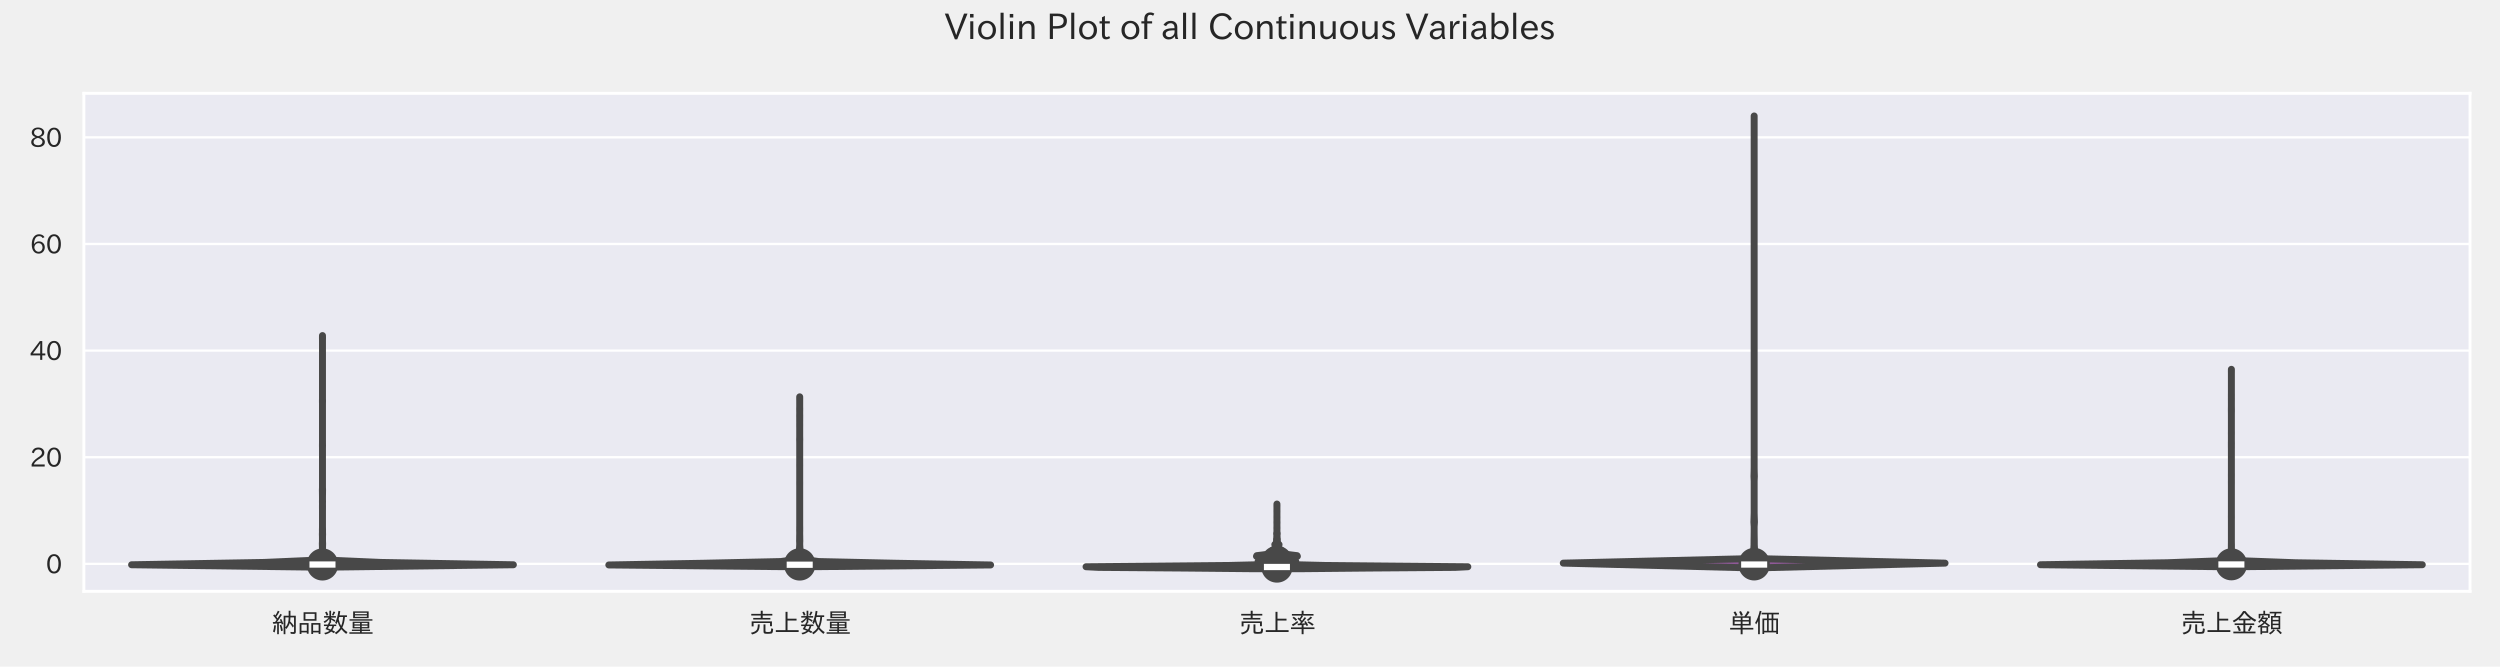 <?xml version="1.0" encoding="utf-8" standalone="no"?>
<!DOCTYPE svg PUBLIC "-//W3C//DTD SVG 1.1//EN"
  "http://www.w3.org/Graphics/SVG/1.1/DTD/svg11.dtd">
<svg xmlns:xlink="http://www.w3.org/1999/xlink" width="1080pt" height="288pt" viewBox="0 0 1080 288" xmlns="http://www.w3.org/2000/svg" version="1.1">
 <defs>
  <style type="text/css">*{stroke-linejoin: round; stroke-linecap: butt}</style>
 </defs>
 <g id="figure_1">
  <g id="patch_1">
   <path d="M 0 288 
L 1080 288 
L 1080 0 
L 0 0 
z
" style="fill: #f0f0f0"/>
  </g>
  <g id="axes_1">
   <g id="patch_2">
    <path d="M 36.23 255.46 
L 1067.04 255.46 
L 1067.04 40.32 
L 36.23 40.32 
z
" style="fill: #eaeaf2"/>
   </g>
   <g id="matplotlib.axis_1">
    <g id="xtick_1">
     <g id="text_1">
      <!-- 納品数量 -->
      <g style="fill: #262626" transform="translate(117.311 273.2) scale(0.11 -0.11)">
       <defs>
        <path id="IPAexGothic-7d0d" d="M 1253 3084 
Q 825 3691 391 4128 
L 672 4428 
Q 903 4184 928 4153 
Q 1297 4694 1547 5331 
L 1963 5119 
Q 1550 4353 1163 3859 
Q 1300 3691 1478 3419 
Q 1853 3981 2169 4563 
L 2547 4325 
Q 1850 3172 1319 2572 
L 1644 2591 
Q 2053 2613 2272 2631 
Q 2178 2878 2028 3156 
L 2378 3303 
Q 2681 2747 2891 2100 
L 2500 1919 
Q 2438 2166 2378 2328 
Q 2069 2269 1791 2234 
L 1791 -447 
L 1375 -447 
L 1375 2188 
Q 891 2128 434 2106 
L 288 2534 
Q 738 2544 863 2553 
Q 884 2584 1013 2756 
Q 1144 2934 1253 3084 
z
M 4200 4091 
L 4200 5313 
L 4641 5313 
L 4641 4091 
L 5950 4091 
L 5950 109 
Q 5950 -378 5419 -378 
Q 5128 -378 4716 -341 
L 4622 128 
Q 5016 63 5331 63 
Q 5516 63 5516 269 
L 5516 3681 
L 4634 3681 
Q 4625 3134 4550 2716 
Q 5088 2206 5491 1581 
L 5216 1197 
Q 4894 1747 4450 2284 
Q 4216 1497 3616 831 
L 3397 1147 
L 3397 -447 
L 2969 -447 
L 2969 4091 
L 4200 4091 
z
M 3397 3681 
L 3397 1247 
Q 3959 1866 4116 2716 
Q 4191 3125 4200 3681 
L 3397 3681 
z
M 359 206 
Q 594 841 659 1759 
L 1069 1709 
Q 1009 713 775 -13 
L 359 206 
z
M 2341 300 
Q 2216 1153 2009 1759 
L 2375 1869 
Q 2634 1219 2778 475 
L 2341 300 
z
" transform="scale(0.016)"/>
        <path id="IPAexGothic-54c1" d="M 4781 4947 
L 4781 2872 
L 1613 2872 
L 1613 4947 
L 4781 4947 
z
M 2066 4556 
L 2066 3263 
L 4334 3263 
L 4334 4556 
L 2066 4556 
z
M 2841 2291 
L 2841 -325 
L 2400 -325 
L 2400 0 
L 1088 0 
L 1088 -384 
L 647 -384 
L 647 2291 
L 2841 2291 
z
M 1088 1900 
L 1088 397 
L 2400 397 
L 2400 1900 
L 1088 1900 
z
M 5747 2291 
L 5747 -384 
L 5306 -384 
L 5306 0 
L 3950 0 
L 3950 -384 
L 3509 -384 
L 3509 2291 
L 5747 2291 
z
M 3950 1900 
L 3950 397 
L 5306 397 
L 5306 1900 
L 3950 1900 
z
" transform="scale(0.016)"/>
        <path id="IPAexGothic-6570" d="M 2847 1553 
Q 2741 1006 2425 534 
Q 2625 441 3091 203 
L 2809 -188 
Q 2541 0 2144 209 
Q 1569 -291 703 -500 
L 422 -125 
Q 1263 19 1747 406 
Q 1222 650 734 816 
Q 975 1172 1147 1503 
L 1172 1553 
L 359 1553 
L 359 1925 
L 1344 1925 
Q 1406 2066 1569 2475 
L 1691 2450 
L 1691 3372 
Q 1250 2738 550 2303 
L 275 2663 
Q 1019 3013 1528 3641 
L 378 3641 
L 378 4006 
L 1691 4006 
L 1691 5313 
L 2113 5313 
L 2113 4006 
L 3297 4006 
L 3297 3641 
L 2113 3641 
L 2113 3513 
Q 2659 3291 3175 2963 
L 2956 2584 
Q 2553 2922 2113 3159 
L 2113 2372 
L 1966 2372 
Q 1928 2288 1872 2141 
Q 1806 1975 1784 1925 
L 3378 1925 
L 3378 1553 
L 2847 1553 
z
M 2419 1553 
L 1613 1553 
Q 1478 1269 1313 997 
Q 1559 909 2047 703 
Q 2313 1047 2419 1553 
z
M 4363 1163 
Q 3953 1781 3738 2638 
Q 3575 2281 3428 2016 
L 3103 2406 
Q 3675 3444 3916 5291 
L 4363 5200 
Q 4284 4666 4197 4197 
L 6009 4197 
L 6009 3775 
L 5503 3775 
Q 5397 2275 4869 1191 
Q 5419 503 6144 75 
L 5822 -378 
Q 5188 106 4631 788 
Q 4113 34 3341 -463 
L 3031 -78 
Q 3888 406 4363 1163 
z
M 4588 1594 
Q 4938 2388 5059 3775 
L 4100 3775 
Q 4041 3519 3972 3288 
Q 3981 3250 3991 3194 
Q 4175 2256 4588 1594 
z
M 1003 4116 
Q 878 4544 638 4934 
L 1053 5094 
Q 1247 4788 1438 4269 
L 1003 4116 
z
M 2316 4269 
Q 2550 4688 2688 5131 
L 3128 4997 
Q 2966 4588 2675 4128 
L 2316 4269 
z
" transform="scale(0.016)"/>
        <path id="IPAexGothic-91cf" d="M 5081 5159 
L 5081 3497 
L 1275 3497 
L 1275 5159 
L 5081 5159 
z
M 1716 4819 
L 1716 4475 
L 4647 4475 
L 4647 4819 
L 1716 4819 
z
M 1716 4175 
L 1716 3816 
L 4647 3816 
L 4647 4175 
L 1716 4175 
z
M 5238 2625 
L 5238 997 
L 3388 997 
L 3388 694 
L 5428 694 
L 5428 353 
L 3388 353 
L 3388 34 
L 6044 34 
L 6044 -331 
L 353 -331 
L 353 34 
L 2972 34 
L 2972 353 
L 969 353 
L 969 694 
L 2972 694 
L 2972 997 
L 1159 997 
L 1159 2625 
L 5238 2625 
z
M 1588 2325 
L 1588 1972 
L 2972 1972 
L 2972 2325 
L 1588 2325 
z
M 1588 1672 
L 1588 1303 
L 2972 1303 
L 2972 1672 
L 1588 1672 
z
M 4809 1303 
L 4809 1672 
L 3388 1672 
L 3388 1303 
L 4809 1303 
z
M 4809 1972 
L 4809 2325 
L 3388 2325 
L 3388 1972 
L 4809 1972 
z
M 384 3231 
L 6009 3231 
L 6009 2884 
L 384 2884 
L 384 3231 
z
" transform="scale(0.016)"/>
       </defs>
       <use xlink:href="#IPAexGothic-7d0d"/>
       <use xlink:href="#IPAexGothic-54c1" x="100"/>
       <use xlink:href="#IPAexGothic-6570" x="200"/>
       <use xlink:href="#IPAexGothic-91cf" x="300"/>
      </g>
     </g>
    </g>
    <g id="xtick_2">
     <g id="text_2">
      <!-- 売上数量 -->
      <g style="fill: #262626" transform="translate(323.473 273.2) scale(0.11 -0.11)">
       <defs>
        <path id="IPAexGothic-58f2" d="M 2938 4544 
L 2938 5313 
L 3419 5313 
L 3419 4544 
L 5781 4544 
L 5781 4147 
L 3419 4147 
L 3419 3559 
L 5306 3559 
L 5306 3163 
L 1088 3163 
L 1088 3559 
L 2938 3559 
L 2938 4147 
L 609 4147 
L 609 4544 
L 2938 4544 
z
M 5684 2706 
L 5684 1522 
L 5216 1522 
L 5216 2316 
L 1178 2316 
L 1178 1478 
L 709 1478 
L 709 2706 
L 5684 2706 
z
M 531 -84 
Q 1494 91 1894 556 
Q 2213 913 2222 1972 
L 2688 1972 
Q 2678 756 2216 225 
Q 1794 -256 819 -506 
L 531 -84 
z
M 3622 1972 
L 4091 1972 
L 4091 353 
Q 4091 191 4181 153 
Q 4313 100 4684 100 
Q 5169 100 5294 159 
Q 5503 256 5513 1006 
L 5972 863 
Q 5944 -22 5691 -206 
Q 5503 -347 4659 -347 
Q 3981 -347 3809 -250 
Q 3622 -144 3622 178 
L 3622 1972 
z
" transform="scale(0.016)"/>
        <path id="IPAexGothic-4e0a" d="M 3259 3366 
L 5475 3366 
L 5475 2913 
L 3259 2913 
L 3259 556 
L 5991 556 
L 5991 103 
L 391 103 
L 391 556 
L 2772 556 
L 2772 5050 
L 3259 5050 
L 3259 3366 
z
" transform="scale(0.016)"/>
       </defs>
       <use xlink:href="#IPAexGothic-58f2"/>
       <use xlink:href="#IPAexGothic-4e0a" x="100"/>
       <use xlink:href="#IPAexGothic-6570" x="200"/>
       <use xlink:href="#IPAexGothic-91cf" x="300"/>
      </g>
     </g>
    </g>
    <g id="xtick_3">
     <g id="text_3">
      <!-- 売上率 -->
      <g style="fill: #262626" transform="translate(535.135 273.2) scale(0.11 -0.11)">
       <defs>
        <path id="IPAexGothic-7387" d="M 3022 2847 
Q 3338 3231 3684 3744 
L 4053 3525 
Q 3506 2766 2919 2181 
L 3266 2200 
Q 3575 2209 3825 2234 
Q 3728 2406 3575 2616 
L 3913 2772 
Q 4244 2350 4541 1766 
L 4156 1547 
Q 4084 1753 3997 1913 
L 3856 1894 
Q 3709 1875 3416 1850 
L 3416 1228 
L 6084 1228 
L 6084 819 
L 3416 819 
L 3416 -447 
L 2941 -447 
L 2941 819 
L 322 819 
L 322 1228 
L 2941 1228 
L 2941 1803 
L 2881 1797 
Q 2306 1759 2031 1747 
L 1903 2163 
Q 2319 2163 2416 2169 
Q 2522 2269 2772 2553 
Q 2347 3028 1916 3347 
L 2184 3653 
L 2447 3425 
Q 2681 3744 2869 4128 
L 547 4128 
L 547 4525 
L 2941 4525 
L 2941 5313 
L 3416 5313 
L 3416 4525 
L 5853 4525 
L 5853 4128 
L 2972 4128 
L 3278 3981 
Q 2991 3509 2697 3188 
Q 2850 3041 3022 2847 
z
M 1497 2822 
Q 1128 3263 691 3566 
L 1000 3847 
Q 1409 3588 1831 3156 
L 1497 2822 
z
M 4219 3078 
Q 4794 3478 5147 3897 
L 5538 3616 
Q 5078 3178 4494 2803 
L 4219 3078 
z
M 5556 1631 
Q 4997 2109 4372 2444 
L 4659 2741 
Q 5356 2381 5894 1984 
L 5556 1631 
z
M 538 1925 
Q 1306 2297 1881 2803 
L 2075 2456 
Q 1622 2034 813 1528 
L 538 1925 
z
" transform="scale(0.016)"/>
       </defs>
       <use xlink:href="#IPAexGothic-58f2"/>
       <use xlink:href="#IPAexGothic-4e0a" x="100"/>
       <use xlink:href="#IPAexGothic-7387" x="200"/>
      </g>
     </g>
    </g>
    <g id="xtick_4">
     <g id="text_4">
      <!-- 単価 -->
      <g style="fill: #262626" transform="translate(746.797 273.2) scale(0.11 -0.11)">
       <defs>
        <path id="IPAexGothic-5358" d="M 5403 1709 
L 3413 1709 
L 3413 1119 
L 6044 1119 
L 6044 709 
L 3413 709 
L 3413 -450 
L 2938 -450 
L 2938 709 
L 353 709 
L 353 1119 
L 2938 1119 
L 2938 1709 
L 994 1709 
L 994 3950 
L 3853 3950 
Q 4294 4534 4641 5238 
L 5128 5013 
Q 4778 4428 4378 3950 
L 5403 3950 
L 5403 1709 
z
M 4947 2081 
L 4947 2675 
L 3400 2675 
L 3400 2081 
L 4947 2081 
z
M 4947 3028 
L 4947 3578 
L 3400 3578 
L 3400 3028 
L 4947 3028 
z
M 1447 3578 
L 1447 3028 
L 2956 3028 
L 2956 3578 
L 1447 3578 
z
M 1447 2675 
L 1447 2081 
L 2956 2081 
L 2956 2675 
L 1447 2675 
z
M 3003 4063 
Q 2853 4531 2559 5050 
L 2997 5241 
Q 3272 4834 3494 4250 
L 3003 4063 
z
M 1653 4031 
Q 1453 4563 1191 4959 
L 1625 5153 
Q 1903 4800 2144 4219 
L 1653 4031 
z
" transform="scale(0.016)"/>
        <path id="IPAexGothic-4fa1" d="M 3144 3397 
L 3144 4416 
L 1828 4416 
L 1828 4825 
L 6081 4825 
L 6081 4416 
L 4713 4416 
L 4713 3397 
L 5850 3397 
L 5850 -384 
L 5416 -384 
L 5416 0 
L 2463 0 
L 2463 -384 
L 2034 -384 
L 2034 3397 
L 3144 3397 
z
M 3572 3397 
L 4281 3397 
L 4281 4416 
L 3572 4416 
L 3572 3397 
z
M 3169 3013 
L 2463 3013 
L 2463 391 
L 3169 391 
L 3169 3013 
z
M 3572 3013 
L 3572 391 
L 4281 391 
L 4281 3013 
L 3572 3013 
z
M 4684 3013 
L 4684 391 
L 5416 391 
L 5416 3013 
L 4684 3013 
z
M 1394 3816 
L 1394 -447 
L 966 -447 
L 966 2797 
Q 756 2369 478 1972 
L 244 2369 
Q 950 3469 1375 5313 
L 1809 5203 
Q 1588 4344 1394 3816 
z
" transform="scale(0.016)"/>
       </defs>
       <use xlink:href="#IPAexGothic-5358"/>
       <use xlink:href="#IPAexGothic-4fa1" x="100"/>
      </g>
     </g>
    </g>
    <g id="xtick_5">
     <g id="text_5">
      <!-- 売上金額 -->
      <g style="fill: #262626" transform="translate(941.959 273.2) scale(0.11 -0.11)">
       <defs>
        <path id="IPAexGothic-91d1" d="M 3422 2969 
L 3422 2209 
L 5603 2209 
L 5603 1800 
L 3422 1800 
L 3422 191 
L 5922 191 
L 5922 -225 
L 481 -225 
L 481 191 
L 2947 191 
L 2947 1800 
L 803 1800 
L 803 2209 
L 2947 2209 
L 2947 2969 
L 1819 2969 
L 1819 3244 
Q 1263 2809 634 2466 
L 334 2853 
Q 2006 3647 2881 5234 
L 3441 5234 
Q 4503 3791 6109 3059 
L 5775 2613 
Q 5219 2934 4713 3294 
L 4713 2969 
L 3422 2969 
z
M 4609 3372 
Q 3781 3994 3172 4806 
Q 2741 4041 1972 3372 
L 4609 3372 
z
M 1838 300 
Q 1669 878 1344 1459 
L 1784 1644 
Q 2044 1228 2338 481 
L 1838 300 
z
M 4044 441 
Q 4403 1050 4622 1697 
L 5113 1509 
Q 4859 906 4488 288 
L 4044 441 
z
" transform="scale(0.016)"/>
        <path id="IPAexGothic-984d" d="M 881 1409 
L 856 1391 
Q 750 1331 459 1178 
L 197 1513 
Q 1053 1856 1622 2425 
Q 1222 2709 1066 2809 
Q 847 2550 606 2350 
L 331 2638 
Q 1044 3216 1359 4141 
L 1738 4031 
Q 1650 3778 1578 3634 
L 2544 3634 
L 2756 3441 
Q 2513 2900 2188 2497 
Q 2800 2056 3222 1722 
L 2959 1372 
Q 2794 1519 2781 1525 
L 2781 -97 
L 1297 -97 
L 1297 -450 
L 881 -450 
L 881 1409 
z
M 1094 1538 
L 2769 1538 
Q 2403 1847 2019 2138 
L 1931 2203 
Q 1563 1834 1094 1538 
z
M 2366 1178 
L 1297 1178 
L 1297 275 
L 2366 275 
L 2366 1178 
z
M 1381 3256 
Q 1316 3153 1278 3097 
Q 1522 2944 1878 2706 
Q 2081 2966 2231 3256 
L 1381 3256 
z
M 4616 4025 
L 5741 4025 
L 5741 794 
L 3481 794 
L 3481 4025 
L 4225 4025 
Q 4322 4472 4353 4659 
L 3150 4659 
L 3150 5056 
L 6047 5056 
L 6047 4659 
L 4800 4659 
Q 4797 4638 4769 4538 
Q 4719 4309 4616 4025 
z
M 5331 3653 
L 3891 3653 
L 3891 3078 
L 5331 3078 
L 5331 3653 
z
M 3891 2713 
L 3891 2138 
L 5331 2138 
L 5331 2713 
L 3891 2713 
z
M 3891 1778 
L 3891 1166 
L 5331 1166 
L 5331 1778 
L 3891 1778 
z
M 2028 4544 
L 3153 4544 
L 3153 3550 
L 2744 3550 
L 2744 4178 
L 850 4178 
L 850 3447 
L 447 3447 
L 447 4544 
L 1600 4544 
L 1600 5313 
L 2028 5313 
L 2028 4544 
z
M 2975 -178 
Q 3666 178 4081 756 
L 4447 538 
Q 3956 -109 3300 -513 
L 2975 -178 
z
M 5797 -428 
Q 5275 163 4806 531 
L 5125 769 
Q 5644 403 6150 -122 
L 5797 -428 
z
" transform="scale(0.016)"/>
       </defs>
       <use xlink:href="#IPAexGothic-58f2"/>
       <use xlink:href="#IPAexGothic-4e0a" x="100"/>
       <use xlink:href="#IPAexGothic-91d1" x="200"/>
       <use xlink:href="#IPAexGothic-984d" x="300"/>
      </g>
     </g>
    </g>
   </g>
   <g id="matplotlib.axis_2">
    <g id="ytick_1">
     <g id="line2d_1">
      <path d="M 36.23 243.59 
L 1067.04 243.59 
" clip-path="url(#pb14ce87420)" style="fill: none; stroke: #ffffff; stroke-linecap: round"/>
     </g>
     <g id="text_6">
      <!-- 0 -->
      <g style="fill: #262626" transform="translate(19.802 247.71) scale(0.11 -0.11)">
       <defs>
        <path id="IPAexGothic-30" d="M 2038 4725 
Q 2881 4725 3334 3944 
Q 3694 3325 3694 2344 
Q 3694 1372 3334 741 
Q 2888 -31 2016 -31 
Q 1147 -31 700 741 
Q 341 1372 341 2350 
Q 341 3713 1000 4334 
Q 1419 4725 2038 4725 
z
M 2016 4266 
Q 1516 4266 1228 3759 
Q 934 3247 934 2344 
Q 934 1456 1222 947 
Q 1513 447 2016 447 
Q 2619 447 2909 1153 
Q 3100 1622 3100 2375 
Q 3100 3256 2806 3759 
Q 2509 4266 2016 4266 
z
" transform="scale(0.016)"/>
       </defs>
       <use xlink:href="#IPAexGothic-30"/>
      </g>
     </g>
    </g>
    <g id="ytick_2">
     <g id="line2d_2">
      <path d="M 36.23 197.526 
L 1067.04 197.526 
" clip-path="url(#pb14ce87420)" style="fill: none; stroke: #ffffff; stroke-linecap: round"/>
     </g>
     <g id="text_7">
      <!-- 20 -->
      <g style="fill: #262626" transform="translate(12.873 201.646) scale(0.11 -0.11)">
       <defs>
        <path id="IPAexGothic-32" d="M 3659 63 
L 447 63 
L 447 594 
Q 825 1475 1894 2203 
L 2072 2322 
Q 2619 2697 2791 2906 
Q 2988 3153 2988 3444 
Q 2988 3772 2756 4003 
Q 2500 4259 2084 4259 
Q 1250 4259 991 3328 
L 497 3506 
Q 853 4725 2116 4725 
Q 2806 4725 3216 4316 
Q 3575 3947 3575 3425 
Q 3575 3038 3344 2722 
Q 3131 2416 2366 1938 
L 2231 1856 
Q 1256 1253 978 569 
L 3659 569 
L 3659 63 
z
" transform="scale(0.016)"/>
       </defs>
       <use xlink:href="#IPAexGothic-32"/>
       <use xlink:href="#IPAexGothic-30" x="62.988"/>
      </g>
     </g>
    </g>
    <g id="ytick_3">
     <g id="line2d_3">
      <path d="M 36.23 151.463 
L 1067.04 151.463 
" clip-path="url(#pb14ce87420)" style="fill: none; stroke: #ffffff; stroke-linecap: round"/>
     </g>
     <g id="text_8">
      <!-- 40 -->
      <g style="fill: #262626" transform="translate(12.873 155.582) scale(0.11 -0.11)">
       <defs>
        <path id="IPAexGothic-34" d="M 3813 1159 
L 3059 1159 
L 3059 63 
L 2547 63 
L 2547 1159 
L 197 1159 
L 197 1672 
L 2456 4678 
L 3059 4678 
L 3059 1634 
L 3813 1634 
L 3813 1159 
z
M 2578 4109 
L 2559 4109 
Q 2278 3656 2003 3284 
L 759 1634 
L 2547 1634 
L 2547 3144 
Q 2547 3481 2578 4109 
z
" transform="scale(0.016)"/>
       </defs>
       <use xlink:href="#IPAexGothic-34"/>
       <use xlink:href="#IPAexGothic-30" x="62.988"/>
      </g>
     </g>
    </g>
    <g id="ytick_4">
     <g id="line2d_4">
      <path d="M 36.23 105.399 
L 1067.04 105.399 
" clip-path="url(#pb14ce87420)" style="fill: none; stroke: #ffffff; stroke-linecap: round"/>
     </g>
     <g id="text_9">
      <!-- 60 -->
      <g style="fill: #262626" transform="translate(12.873 109.519) scale(0.11 -0.11)">
       <defs>
        <path id="IPAexGothic-36" d="M 1056 2328 
Q 1509 2981 2234 2981 
Q 2906 2981 3316 2513 
Q 3675 2106 3675 1522 
Q 3675 884 3272 434 
Q 2853 -31 2178 -31 
Q 1375 -31 922 581 
Q 481 1178 481 2228 
Q 481 3425 1013 4109 
Q 1494 4725 2272 4725 
Q 3191 4725 3609 4025 
L 3150 3775 
Q 2894 4266 2300 4266 
Q 1119 4266 1031 2328 
L 1056 2328 
z
M 2141 2547 
Q 1684 2547 1384 2206 
Q 1116 1900 1116 1541 
Q 1116 1156 1353 844 
Q 1672 428 2159 428 
Q 2669 428 2941 844 
Q 3125 1128 3125 1503 
Q 3125 1944 2881 2228 
Q 2600 2547 2141 2547 
z
" transform="scale(0.016)"/>
       </defs>
       <use xlink:href="#IPAexGothic-36"/>
       <use xlink:href="#IPAexGothic-30" x="62.988"/>
      </g>
     </g>
    </g>
    <g id="ytick_5">
     <g id="line2d_5">
      <path d="M 36.23 59.336 
L 1067.04 59.336 
" clip-path="url(#pb14ce87420)" style="fill: none; stroke: #ffffff; stroke-linecap: round"/>
     </g>
     <g id="text_10">
      <!-- 80 -->
      <g style="fill: #262626" transform="translate(12.873 63.455) scale(0.11 -0.11)">
       <defs>
        <path id="IPAexGothic-38" d="M 2541 2425 
Q 3700 2031 3700 1197 
Q 3700 541 3100 197 
Q 2663 -56 2016 -56 
Q 1366 -56 928 197 
Q 347 531 347 1178 
Q 347 1988 1409 2381 
L 1409 2400 
Q 481 2734 481 3509 
Q 481 4100 981 4456 
Q 1406 4756 2019 4756 
Q 2703 4756 3131 4403 
Q 3553 4069 3553 3566 
Q 3553 2706 2541 2444 
L 2541 2425 
z
M 2022 2625 
Q 2997 2856 2997 3528 
Q 2997 3916 2675 4150 
Q 2413 4347 2016 4347 
Q 1606 4347 1331 4128 
Q 1050 3897 1050 3522 
Q 1050 3150 1350 2925 
Q 1494 2809 1722 2722 
Q 1984 2616 2022 2625 
z
M 1978 2209 
Q 922 1931 922 1216 
Q 922 775 1313 556 
Q 1606 391 2009 391 
Q 2575 391 2881 697 
Q 3106 922 3106 1250 
Q 3106 1594 2794 1850 
Q 2609 1994 2350 2100 
Q 2047 2222 1978 2209 
z
" transform="scale(0.016)"/>
       </defs>
       <use xlink:href="#IPAexGothic-38"/>
       <use xlink:href="#IPAexGothic-30" x="62.988"/>
      </g>
     </g>
    </g>
   </g>
   <g id="PolyCollection_1">
    <defs>
     <path id="me03386c05e" d="M 143.983 -43.013 
L 134.639 -43.013 
L 56.846 -44.023 
L 114.126 -45.034 
L 137.133 -46.044 
L 138.809 -47.054 
L 138.902 -48.065 
L 139.007 -49.075 
L 139.281 -50.085 
L 139.28 -51.096 
L 139.27 -52.106 
L 139.241 -53.116 
L 139.288 -54.127 
L 139.29 -55.137 
L 139.29 -56.147 
L 139.258 -57.158 
L 139.291 -58.168 
L 139.283 -59.178 
L 139.309 -60.189 
L 139.311 -61.199 
L 139.311 -62.209 
L 139.311 -63.22 
L 139.311 -64.23 
L 139.311 -65.24 
L 139.311 -66.251 
L 139.311 -67.261 
L 139.302 -68.271 
L 139.297 -69.281 
L 139.31 -70.292 
L 139.289 -71.302 
L 139.308 -72.312 
L 139.306 -73.323 
L 139.293 -74.333 
L 139.284 -75.343 
L 139.268 -76.354 
L 139.31 -77.364 
L 139.311 -78.374 
L 139.311 -79.385 
L 139.311 -80.395 
L 139.311 -81.405 
L 139.311 -82.416 
L 139.311 -83.426 
L 139.311 -84.436 
L 139.311 -85.447 
L 139.311 -86.457 
L 139.311 -87.467 
L 139.311 -88.478 
L 139.311 -89.488 
L 139.311 -90.498 
L 139.311 -91.509 
L 139.311 -92.519 
L 139.311 -93.529 
L 139.311 -94.539 
L 139.292 -95.55 
L 139.307 -96.56 
L 139.311 -97.57 
L 139.311 -98.581 
L 139.311 -99.591 
L 139.311 -100.601 
L 139.311 -101.612 
L 139.311 -102.622 
L 139.311 -103.632 
L 139.311 -104.643 
L 139.311 -105.653 
L 139.311 -106.663 
L 139.311 -107.674 
L 139.311 -108.684 
L 139.311 -109.694 
L 139.311 -110.705 
L 139.311 -111.715 
L 139.311 -112.725 
L 139.31 -113.736 
L 139.288 -114.746 
L 139.31 -115.756 
L 139.311 -116.767 
L 139.311 -117.777 
L 139.311 -118.787 
L 139.311 -119.798 
L 139.311 -120.808 
L 139.311 -121.818 
L 139.311 -122.828 
L 139.311 -123.839 
L 139.311 -124.849 
L 139.311 -125.859 
L 139.311 -126.87 
L 139.311 -127.88 
L 139.311 -128.89 
L 139.311 -129.901 
L 139.311 -130.911 
L 139.311 -131.921 
L 139.311 -132.932 
L 139.311 -133.942 
L 139.311 -134.952 
L 139.311 -135.963 
L 139.311 -136.973 
L 139.311 -137.983 
L 139.311 -138.994 
L 139.311 -140.004 
L 139.311 -141.014 
L 139.29 -142.025 
L 139.308 -143.035 
L 139.314 -143.035 
L 139.314 -143.035 
L 139.332 -142.025 
L 139.311 -141.014 
L 139.311 -140.004 
L 139.311 -138.994 
L 139.311 -137.983 
L 139.311 -136.973 
L 139.311 -135.963 
L 139.311 -134.952 
L 139.311 -133.942 
L 139.311 -132.932 
L 139.311 -131.921 
L 139.311 -130.911 
L 139.311 -129.901 
L 139.311 -128.89 
L 139.311 -127.88 
L 139.311 -126.87 
L 139.311 -125.859 
L 139.311 -124.849 
L 139.311 -123.839 
L 139.311 -122.828 
L 139.311 -121.818 
L 139.311 -120.808 
L 139.311 -119.798 
L 139.311 -118.787 
L 139.311 -117.777 
L 139.311 -116.767 
L 139.312 -115.756 
L 139.334 -114.746 
L 139.312 -113.736 
L 139.311 -112.725 
L 139.311 -111.715 
L 139.311 -110.705 
L 139.311 -109.694 
L 139.311 -108.684 
L 139.311 -107.674 
L 139.311 -106.663 
L 139.311 -105.653 
L 139.311 -104.643 
L 139.311 -103.632 
L 139.311 -102.622 
L 139.311 -101.612 
L 139.311 -100.601 
L 139.311 -99.591 
L 139.311 -98.581 
L 139.311 -97.57 
L 139.315 -96.56 
L 139.33 -95.55 
L 139.311 -94.539 
L 139.311 -93.529 
L 139.311 -92.519 
L 139.311 -91.509 
L 139.311 -90.498 
L 139.311 -89.488 
L 139.311 -88.478 
L 139.311 -87.467 
L 139.311 -86.457 
L 139.311 -85.447 
L 139.311 -84.436 
L 139.311 -83.426 
L 139.311 -82.416 
L 139.311 -81.405 
L 139.311 -80.395 
L 139.311 -79.385 
L 139.311 -78.374 
L 139.312 -77.364 
L 139.354 -76.354 
L 139.338 -75.343 
L 139.329 -74.333 
L 139.316 -73.323 
L 139.314 -72.312 
L 139.333 -71.302 
L 139.312 -70.292 
L 139.325 -69.281 
L 139.32 -68.271 
L 139.311 -67.261 
L 139.311 -66.251 
L 139.311 -65.24 
L 139.311 -64.23 
L 139.311 -63.22 
L 139.311 -62.209 
L 139.311 -61.199 
L 139.313 -60.189 
L 139.339 -59.178 
L 139.331 -58.168 
L 139.364 -57.158 
L 139.332 -56.147 
L 139.332 -55.137 
L 139.334 -54.127 
L 139.381 -53.116 
L 139.352 -52.106 
L 139.342 -51.096 
L 139.341 -50.085 
L 139.615 -49.075 
L 139.72 -48.065 
L 139.813 -47.054 
L 141.489 -46.044 
L 164.496 -45.034 
L 221.776 -44.023 
L 143.983 -43.013 
z
" style="stroke: #484848; stroke-width: 3"/>
    </defs>
    <g clip-path="url(#pb14ce87420)">
     <use xlink:href="#me03386c05e" x="0" y="288" style="fill: #cb3335; stroke: #484848; stroke-width: 3"/>
    </g>
   </g>
   <g id="PolyCollection_2">
    <defs>
     <path id="m3e38bdd872" d="M 352.868 -43.196 
L 338.078 -43.196 
L 263.008 -43.937 
L 303.91 -44.678 
L 337.295 -45.419 
L 342.683 -46.161 
L 344.534 -46.902 
L 344.997 -47.643 
L 345.165 -48.384 
L 345.187 -49.125 
L 345.275 -49.867 
L 345.357 -50.608 
L 345.388 -51.349 
L 345.431 -52.09 
L 345.468 -52.831 
L 345.453 -53.573 
L 345.421 -54.314 
L 345.438 -55.055 
L 345.445 -55.796 
L 345.451 -56.537 
L 345.472 -57.279 
L 345.472 -58.02 
L 345.455 -58.761 
L 345.458 -59.502 
L 345.46 -60.243 
L 345.471 -60.985 
L 345.473 -61.726 
L 345.473 -62.467 
L 345.473 -63.208 
L 345.473 -63.949 
L 345.473 -64.691 
L 345.473 -65.432 
L 345.473 -66.173 
L 345.473 -66.914 
L 345.473 -67.655 
L 345.473 -68.397 
L 345.473 -69.138 
L 345.473 -69.879 
L 345.473 -70.62 
L 345.473 -71.361 
L 345.473 -72.103 
L 345.473 -72.844 
L 345.473 -73.585 
L 345.473 -74.326 
L 345.473 -75.067 
L 345.473 -75.808 
L 345.473 -76.55 
L 345.473 -77.291 
L 345.473 -78.032 
L 345.466 -78.773 
L 345.464 -79.514 
L 345.473 -80.256 
L 345.473 -80.997 
L 345.473 -81.738 
L 345.473 -82.479 
L 345.473 -83.22 
L 345.473 -83.962 
L 345.473 -84.703 
L 345.473 -85.444 
L 345.472 -86.185 
L 345.461 -86.926 
L 345.47 -87.668 
L 345.473 -88.409 
L 345.473 -89.15 
L 345.473 -89.891 
L 345.473 -90.632 
L 345.473 -91.374 
L 345.473 -92.115 
L 345.473 -92.856 
L 345.473 -93.597 
L 345.473 -94.338 
L 345.473 -95.08 
L 345.473 -95.821 
L 345.473 -96.562 
L 345.468 -97.303 
L 345.443 -98.044 
L 345.46 -98.786 
L 345.473 -99.527 
L 345.473 -100.268 
L 345.473 -101.009 
L 345.473 -101.75 
L 345.473 -102.492 
L 345.473 -103.233 
L 345.465 -103.974 
L 345.465 -104.715 
L 345.473 -105.456 
L 345.465 -106.198 
L 345.465 -106.939 
L 345.461 -107.68 
L 345.454 -108.421 
L 345.472 -109.162 
L 345.473 -109.904 
L 345.464 -110.645 
L 345.451 -111.386 
L 345.472 -112.127 
L 345.473 -112.868 
L 345.473 -113.61 
L 345.473 -114.351 
L 345.471 -115.092 
L 345.46 -115.833 
L 345.471 -116.574 
L 345.475 -116.574 
L 345.475 -116.574 
L 345.486 -115.833 
L 345.475 -115.092 
L 345.473 -114.351 
L 345.473 -113.61 
L 345.473 -112.868 
L 345.474 -112.127 
L 345.495 -111.386 
L 345.482 -110.645 
L 345.473 -109.904 
L 345.474 -109.162 
L 345.492 -108.421 
L 345.485 -107.68 
L 345.481 -106.939 
L 345.481 -106.198 
L 345.473 -105.456 
L 345.481 -104.715 
L 345.481 -103.974 
L 345.473 -103.233 
L 345.473 -102.492 
L 345.473 -101.75 
L 345.473 -101.009 
L 345.473 -100.268 
L 345.473 -99.527 
L 345.486 -98.786 
L 345.503 -98.044 
L 345.478 -97.303 
L 345.473 -96.562 
L 345.473 -95.821 
L 345.473 -95.08 
L 345.473 -94.338 
L 345.473 -93.597 
L 345.473 -92.856 
L 345.473 -92.115 
L 345.473 -91.374 
L 345.473 -90.632 
L 345.473 -89.891 
L 345.473 -89.15 
L 345.473 -88.409 
L 345.476 -87.668 
L 345.485 -86.926 
L 345.474 -86.185 
L 345.473 -85.444 
L 345.473 -84.703 
L 345.473 -83.962 
L 345.473 -83.22 
L 345.473 -82.479 
L 345.473 -81.738 
L 345.473 -80.997 
L 345.473 -80.256 
L 345.482 -79.514 
L 345.48 -78.773 
L 345.473 -78.032 
L 345.473 -77.291 
L 345.473 -76.55 
L 345.473 -75.808 
L 345.473 -75.067 
L 345.473 -74.326 
L 345.473 -73.585 
L 345.473 -72.844 
L 345.473 -72.103 
L 345.473 -71.361 
L 345.473 -70.62 
L 345.473 -69.879 
L 345.473 -69.138 
L 345.473 -68.397 
L 345.473 -67.655 
L 345.473 -66.914 
L 345.473 -66.173 
L 345.473 -65.432 
L 345.473 -64.691 
L 345.473 -63.949 
L 345.473 -63.208 
L 345.473 -62.467 
L 345.473 -61.726 
L 345.475 -60.985 
L 345.486 -60.243 
L 345.488 -59.502 
L 345.491 -58.761 
L 345.474 -58.02 
L 345.474 -57.279 
L 345.495 -56.537 
L 345.501 -55.796 
L 345.508 -55.055 
L 345.525 -54.314 
L 345.493 -53.573 
L 345.478 -52.831 
L 345.515 -52.09 
L 345.558 -51.349 
L 345.589 -50.608 
L 345.671 -49.867 
L 345.759 -49.125 
L 345.781 -48.384 
L 345.949 -47.643 
L 346.412 -46.902 
L 348.263 -46.161 
L 353.651 -45.419 
L 387.036 -44.678 
L 427.938 -43.937 
L 352.868 -43.196 
z
" style="stroke: #484848; stroke-width: 3"/>
    </defs>
    <g clip-path="url(#pb14ce87420)">
     <use xlink:href="#m3e38bdd872" x="0" y="288" style="fill: #477ca8; stroke: #484848; stroke-width: 3"/>
    </g>
   </g>
   <g id="PolyCollection_3">
    <defs>
     <path id="m10cec66a23" d="M 563.093 -42.319 
L 540.177 -42.319 
L 511.657 -42.601 
L 474.643 -42.884 
L 469.17 -43.166 
L 500.996 -43.448 
L 531.099 -43.73 
L 542.446 -44.013 
L 544.255 -44.295 
L 544.085 -44.577 
L 543.926 -44.859 
L 543.647 -45.141 
L 543.487 -45.424 
L 544.157 -45.706 
L 544.709 -45.988 
L 544.476 -46.27 
L 544.347 -46.553 
L 544.725 -46.835 
L 545.037 -47.117 
L 544.311 -47.399 
L 542.798 -47.682 
L 542.932 -47.964 
L 545.281 -48.246 
L 547.409 -48.528 
L 548.317 -48.811 
L 548.735 -49.093 
L 549.161 -49.375 
L 549.568 -49.657 
L 549.681 -49.94 
L 549.659 -50.222 
L 550.029 -50.504 
L 550.578 -50.786 
L 550.877 -51.068 
L 551.034 -51.351 
L 551.172 -51.633 
L 551.23 -51.915 
L 551.089 -52.197 
L 550.788 -52.48 
L 550.721 -52.762 
L 551.017 -53.044 
L 551.291 -53.326 
L 551.371 -53.609 
L 551.392 -53.891 
L 551.43 -54.173 
L 551.468 -54.455 
L 551.47 -54.738 
L 551.455 -55.02 
L 551.487 -55.302 
L 551.543 -55.584 
L 551.565 -55.867 
L 551.565 -56.149 
L 551.576 -56.431 
L 551.59 -56.713 
L 551.572 -56.995 
L 551.52 -57.278 
L 551.503 -57.56 
L 551.55 -57.842 
L 551.605 -58.124 
L 551.629 -58.407 
L 551.634 -58.689 
L 551.634 -58.971 
L 551.629 -59.253 
L 551.619 -59.536 
L 551.609 -59.818 
L 551.612 -60.1 
L 551.624 -60.382 
L 551.632 -60.665 
L 551.635 -60.947 
L 551.635 -61.229 
L 551.633 -61.511 
L 551.625 -61.794 
L 551.613 -62.076 
L 551.608 -62.358 
L 551.617 -62.64 
L 551.628 -62.922 
L 551.634 -63.205 
L 551.635 -63.487 
L 551.633 -63.769 
L 551.629 -64.051 
L 551.623 -64.334 
L 551.622 -64.616 
L 551.627 -64.898 
L 551.632 -65.18 
L 551.635 -65.463 
L 551.635 -65.745 
L 551.635 -66.027 
L 551.634 -66.309 
L 551.63 -66.592 
L 551.624 -66.874 
L 551.622 -67.156 
L 551.626 -67.438 
L 551.631 -67.721 
L 551.634 -68.003 
L 551.635 -68.285 
L 551.635 -68.567 
L 551.633 -68.849 
L 551.628 -69.132 
L 551.622 -69.414 
L 551.623 -69.696 
L 551.629 -69.978 
L 551.633 -70.261 
L 551.637 -70.261 
L 551.637 -70.261 
L 551.641 -69.978 
L 551.647 -69.696 
L 551.648 -69.414 
L 551.642 -69.132 
L 551.637 -68.849 
L 551.635 -68.567 
L 551.635 -68.285 
L 551.636 -68.003 
L 551.639 -67.721 
L 551.644 -67.438 
L 551.648 -67.156 
L 551.646 -66.874 
L 551.64 -66.592 
L 551.636 -66.309 
L 551.635 -66.027 
L 551.635 -65.745 
L 551.635 -65.463 
L 551.638 -65.18 
L 551.643 -64.898 
L 551.648 -64.616 
L 551.647 -64.334 
L 551.641 -64.051 
L 551.637 -63.769 
L 551.635 -63.487 
L 551.636 -63.205 
L 551.642 -62.922 
L 551.653 -62.64 
L 551.662 -62.358 
L 551.657 -62.076 
L 551.645 -61.794 
L 551.637 -61.511 
L 551.635 -61.229 
L 551.635 -60.947 
L 551.638 -60.665 
L 551.646 -60.382 
L 551.658 -60.1 
L 551.661 -59.818 
L 551.651 -59.536 
L 551.641 -59.253 
L 551.636 -58.971 
L 551.636 -58.689 
L 551.641 -58.407 
L 551.665 -58.124 
L 551.72 -57.842 
L 551.767 -57.56 
L 551.75 -57.278 
L 551.698 -56.995 
L 551.68 -56.713 
L 551.694 -56.431 
L 551.705 -56.149 
L 551.705 -55.867 
L 551.727 -55.584 
L 551.783 -55.302 
L 551.815 -55.02 
L 551.8 -54.738 
L 551.802 -54.455 
L 551.84 -54.173 
L 551.878 -53.891 
L 551.899 -53.609 
L 551.979 -53.326 
L 552.253 -53.044 
L 552.549 -52.762 
L 552.482 -52.48 
L 552.181 -52.197 
L 552.04 -51.915 
L 552.098 -51.633 
L 552.236 -51.351 
L 552.393 -51.068 
L 552.692 -50.786 
L 553.241 -50.504 
L 553.611 -50.222 
L 553.589 -49.94 
L 553.702 -49.657 
L 554.109 -49.375 
L 554.535 -49.093 
L 554.953 -48.811 
L 555.861 -48.528 
L 557.989 -48.246 
L 560.338 -47.964 
L 560.472 -47.682 
L 558.959 -47.399 
L 558.233 -47.117 
L 558.545 -46.835 
L 558.923 -46.553 
L 558.794 -46.27 
L 558.561 -45.988 
L 559.113 -45.706 
L 559.783 -45.424 
L 559.623 -45.141 
L 559.344 -44.859 
L 559.185 -44.577 
L 559.015 -44.295 
L 560.824 -44.013 
L 572.171 -43.73 
L 602.274 -43.448 
L 634.1 -43.166 
L 628.627 -42.884 
L 591.613 -42.601 
L 563.093 -42.319 
z
" style="stroke: #484848; stroke-width: 3"/>
    </defs>
    <g clip-path="url(#pb14ce87420)">
     <use xlink:href="#m10cec66a23" x="0" y="288" style="fill: #59a257; stroke: #484848; stroke-width: 3"/>
    </g>
   </g>
   <g id="PolyCollection_4">
    <defs>
     <path id="m22a51d2cec" d="M 762.801 -42.753 
L 752.793 -42.753 
L 675.332 -44.725 
L 757.026 -46.696 
L 757.733 -48.667 
L 757.628 -50.638 
L 757.736 -52.609 
L 757.745 -54.58 
L 757.778 -56.552 
L 757.796 -58.523 
L 757.797 -60.494 
L 757.672 -62.465 
L 757.741 -64.436 
L 757.797 -66.408 
L 757.797 -68.379 
L 757.797 -70.35 
L 757.797 -72.321 
L 757.797 -74.292 
L 757.797 -76.264 
L 757.797 -78.235 
L 757.797 -80.206 
L 757.711 -82.177 
L 757.768 -84.148 
L 757.797 -86.119 
L 757.797 -88.091 
L 757.797 -90.062 
L 757.797 -92.033 
L 757.797 -94.004 
L 757.797 -95.975 
L 757.797 -97.947 
L 757.797 -99.918 
L 757.797 -101.889 
L 757.797 -103.86 
L 757.797 -105.831 
L 757.797 -107.803 
L 757.797 -109.774 
L 757.797 -111.745 
L 757.797 -113.716 
L 757.797 -115.687 
L 757.797 -117.658 
L 757.797 -119.63 
L 757.797 -121.601 
L 757.797 -123.572 
L 757.797 -125.543 
L 757.797 -127.514 
L 757.797 -129.486 
L 757.797 -131.457 
L 757.797 -133.428 
L 757.797 -135.399 
L 757.797 -137.37 
L 757.797 -139.342 
L 757.797 -141.313 
L 757.797 -143.284 
L 757.797 -145.255 
L 757.797 -147.226 
L 757.797 -149.197 
L 757.797 -151.169 
L 757.797 -153.14 
L 757.797 -155.111 
L 757.797 -157.082 
L 757.797 -159.053 
L 757.797 -161.025 
L 757.797 -162.996 
L 757.797 -164.967 
L 757.797 -166.938 
L 757.797 -168.909 
L 757.797 -170.881 
L 757.797 -172.852 
L 757.797 -174.823 
L 757.797 -176.794 
L 757.797 -178.765 
L 757.797 -180.736 
L 757.797 -182.708 
L 757.797 -184.679 
L 757.797 -186.65 
L 757.797 -188.621 
L 757.797 -190.592 
L 757.797 -192.564 
L 757.797 -194.535 
L 757.797 -196.506 
L 757.797 -198.477 
L 757.797 -200.448 
L 757.797 -202.42 
L 757.797 -204.391 
L 757.797 -206.362 
L 757.797 -208.333 
L 757.797 -210.304 
L 757.797 -212.275 
L 757.797 -214.247 
L 757.797 -216.218 
L 757.797 -218.189 
L 757.797 -220.16 
L 757.797 -222.131 
L 757.797 -224.103 
L 757.797 -226.074 
L 757.797 -228.045 
L 757.797 -230.016 
L 757.797 -231.987 
L 757.797 -233.959 
L 757.797 -235.93 
L 757.793 -237.901 
L 757.801 -237.901 
L 757.801 -237.901 
L 757.797 -235.93 
L 757.797 -233.959 
L 757.797 -231.987 
L 757.797 -230.016 
L 757.797 -228.045 
L 757.797 -226.074 
L 757.797 -224.103 
L 757.797 -222.131 
L 757.797 -220.16 
L 757.797 -218.189 
L 757.797 -216.218 
L 757.797 -214.247 
L 757.797 -212.275 
L 757.797 -210.304 
L 757.797 -208.333 
L 757.797 -206.362 
L 757.797 -204.391 
L 757.797 -202.42 
L 757.797 -200.448 
L 757.797 -198.477 
L 757.797 -196.506 
L 757.797 -194.535 
L 757.797 -192.564 
L 757.797 -190.592 
L 757.797 -188.621 
L 757.797 -186.65 
L 757.797 -184.679 
L 757.797 -182.708 
L 757.797 -180.736 
L 757.797 -178.765 
L 757.797 -176.794 
L 757.797 -174.823 
L 757.797 -172.852 
L 757.797 -170.881 
L 757.797 -168.909 
L 757.797 -166.938 
L 757.797 -164.967 
L 757.797 -162.996 
L 757.797 -161.025 
L 757.797 -159.053 
L 757.797 -157.082 
L 757.797 -155.111 
L 757.797 -153.14 
L 757.797 -151.169 
L 757.797 -149.197 
L 757.797 -147.226 
L 757.797 -145.255 
L 757.797 -143.284 
L 757.797 -141.313 
L 757.797 -139.342 
L 757.797 -137.37 
L 757.797 -135.399 
L 757.797 -133.428 
L 757.797 -131.457 
L 757.797 -129.486 
L 757.797 -127.514 
L 757.797 -125.543 
L 757.797 -123.572 
L 757.797 -121.601 
L 757.797 -119.63 
L 757.797 -117.658 
L 757.797 -115.687 
L 757.797 -113.716 
L 757.797 -111.745 
L 757.797 -109.774 
L 757.797 -107.803 
L 757.797 -105.831 
L 757.797 -103.86 
L 757.797 -101.889 
L 757.797 -99.918 
L 757.797 -97.947 
L 757.797 -95.975 
L 757.797 -94.004 
L 757.797 -92.033 
L 757.797 -90.062 
L 757.797 -88.091 
L 757.797 -86.119 
L 757.826 -84.148 
L 757.883 -82.177 
L 757.797 -80.206 
L 757.797 -78.235 
L 757.797 -76.264 
L 757.797 -74.292 
L 757.797 -72.321 
L 757.797 -70.35 
L 757.797 -68.379 
L 757.797 -66.408 
L 757.853 -64.436 
L 757.922 -62.465 
L 757.797 -60.494 
L 757.798 -58.523 
L 757.816 -56.552 
L 757.849 -54.58 
L 757.858 -52.609 
L 757.966 -50.638 
L 757.861 -48.667 
L 758.568 -46.696 
L 840.262 -44.725 
L 762.801 -42.753 
z
" style="stroke: #484848; stroke-width: 3"/>
    </defs>
    <g clip-path="url(#pb14ce87420)">
     <use xlink:href="#m22a51d2cec" x="0" y="288" style="fill: #905998; stroke: #484848; stroke-width: 3"/>
    </g>
   </g>
   <g id="PolyCollection_5">
    <defs>
     <path id="mec92d712e3" d="M 968.143 -43.174 
L 959.775 -43.174 
L 881.494 -44.035 
L 936.17 -44.897 
L 959.626 -45.758 
L 962.882 -46.62 
L 963.691 -47.481 
L 963.841 -48.343 
L 963.856 -49.204 
L 963.918 -50.066 
L 963.942 -50.927 
L 963.939 -51.788 
L 963.939 -52.65 
L 963.958 -53.511 
L 963.959 -54.373 
L 963.959 -55.234 
L 963.959 -56.096 
L 963.959 -56.957 
L 963.959 -57.819 
L 963.959 -58.68 
L 963.959 -59.541 
L 963.959 -60.403 
L 963.959 -61.264 
L 963.959 -62.126 
L 963.959 -62.987 
L 963.958 -63.849 
L 963.947 -64.71 
L 963.958 -65.572 
L 963.959 -66.433 
L 963.959 -67.294 
L 963.959 -68.156 
L 963.959 -69.017 
L 963.959 -69.879 
L 963.959 -70.74 
L 963.959 -71.602 
L 963.959 -72.463 
L 963.959 -73.325 
L 963.959 -74.186 
L 963.959 -75.048 
L 963.959 -75.909 
L 963.959 -76.77 
L 963.959 -77.632 
L 963.959 -78.493 
L 963.952 -79.355 
L 963.954 -80.216 
L 963.959 -81.078 
L 963.957 -81.939 
L 963.947 -82.801 
L 963.959 -83.662 
L 963.959 -84.523 
L 963.959 -85.385 
L 963.959 -86.246 
L 963.959 -87.108 
L 963.959 -87.969 
L 963.959 -88.831 
L 963.959 -89.692 
L 963.959 -90.554 
L 963.959 -91.415 
L 963.959 -92.276 
L 963.959 -93.138 
L 963.959 -93.999 
L 963.949 -94.861 
L 963.948 -95.722 
L 963.942 -96.584 
L 963.958 -97.445 
L 963.959 -98.307 
L 963.959 -99.168 
L 963.959 -100.029 
L 963.947 -100.891 
L 963.957 -101.752 
L 963.959 -102.614 
L 963.959 -103.475 
L 963.959 -104.337 
L 963.959 -105.198 
L 963.959 -106.06 
L 963.959 -106.921 
L 963.959 -107.783 
L 963.959 -108.644 
L 963.957 -109.505 
L 963.942 -110.367 
L 963.941 -111.228 
L 963.956 -112.09 
L 963.959 -112.951 
L 963.959 -113.813 
L 963.958 -114.674 
L 963.947 -115.536 
L 963.955 -116.397 
L 963.949 -117.258 
L 963.959 -118.12 
L 963.959 -118.981 
L 963.959 -119.843 
L 963.959 -120.704 
L 963.959 -121.566 
L 963.959 -122.427 
L 963.959 -123.289 
L 963.959 -124.15 
L 963.959 -125.011 
L 963.959 -125.873 
L 963.959 -126.734 
L 963.947 -127.596 
L 963.957 -128.457 
L 963.961 -128.457 
L 963.961 -128.457 
L 963.971 -127.596 
L 963.959 -126.734 
L 963.959 -125.873 
L 963.959 -125.011 
L 963.959 -124.15 
L 963.959 -123.289 
L 963.959 -122.427 
L 963.959 -121.566 
L 963.959 -120.704 
L 963.959 -119.843 
L 963.959 -118.981 
L 963.959 -118.12 
L 963.969 -117.258 
L 963.963 -116.397 
L 963.971 -115.536 
L 963.96 -114.674 
L 963.959 -113.813 
L 963.959 -112.951 
L 963.962 -112.09 
L 963.977 -111.228 
L 963.976 -110.367 
L 963.961 -109.505 
L 963.959 -108.644 
L 963.959 -107.783 
L 963.959 -106.921 
L 963.959 -106.06 
L 963.959 -105.198 
L 963.959 -104.337 
L 963.959 -103.475 
L 963.959 -102.614 
L 963.961 -101.752 
L 963.971 -100.891 
L 963.959 -100.029 
L 963.959 -99.168 
L 963.959 -98.307 
L 963.96 -97.445 
L 963.976 -96.584 
L 963.97 -95.722 
L 963.969 -94.861 
L 963.959 -93.999 
L 963.959 -93.138 
L 963.959 -92.276 
L 963.959 -91.415 
L 963.959 -90.554 
L 963.959 -89.692 
L 963.959 -88.831 
L 963.959 -87.969 
L 963.959 -87.108 
L 963.959 -86.246 
L 963.959 -85.385 
L 963.959 -84.523 
L 963.959 -83.662 
L 963.971 -82.801 
L 963.961 -81.939 
L 963.959 -81.078 
L 963.964 -80.216 
L 963.966 -79.355 
L 963.959 -78.493 
L 963.959 -77.632 
L 963.959 -76.77 
L 963.959 -75.909 
L 963.959 -75.048 
L 963.959 -74.186 
L 963.959 -73.325 
L 963.959 -72.463 
L 963.959 -71.602 
L 963.959 -70.74 
L 963.959 -69.879 
L 963.959 -69.017 
L 963.959 -68.156 
L 963.959 -67.294 
L 963.959 -66.433 
L 963.96 -65.572 
L 963.971 -64.71 
L 963.96 -63.849 
L 963.959 -62.987 
L 963.959 -62.126 
L 963.959 -61.264 
L 963.959 -60.403 
L 963.959 -59.541 
L 963.959 -58.68 
L 963.959 -57.819 
L 963.959 -56.957 
L 963.959 -56.096 
L 963.959 -55.234 
L 963.959 -54.373 
L 963.96 -53.511 
L 963.979 -52.65 
L 963.979 -51.788 
L 963.976 -50.927 
L 964 -50.066 
L 964.062 -49.204 
L 964.077 -48.343 
L 964.227 -47.481 
L 965.036 -46.62 
L 968.292 -45.758 
L 991.748 -44.897 
L 1046.424 -44.035 
L 968.143 -43.174 
z
" style="stroke: #484848; stroke-width: 3"/>
    </defs>
    <g clip-path="url(#pb14ce87420)">
     <use xlink:href="#mec92d712e3" x="0" y="288" style="fill: #df7f20; stroke: #484848; stroke-width: 3"/>
    </g>
   </g>
   <g id="line2d_6">
    <path d="M 139.311 244.141 
L 139.311 243.124 
" clip-path="url(#pb14ce87420)" style="fill: none; stroke: #484848; stroke-width: 4.5; stroke-linecap: round"/>
   </g>
   <g id="line2d_7">
    <path d="M 139.311 244.034 
L 139.311 243.659 
" clip-path="url(#pb14ce87420)" style="fill: none; stroke: #484848; stroke-width: 13.5; stroke-linecap: round"/>
   </g>
   <g id="line2d_8">
    <path d="M 139.311 243.873 
" clip-path="url(#pb14ce87420)" style="fill: none; stroke: #484848; stroke-width: 1.5; stroke-linecap: round"/>
    <defs>
     <path id="m5185a3a11a" d="M 5.625 0 
L -5.625 -0 
" style="stroke: #ffffff; stroke-width: 2.7"/>
    </defs>
    <g clip-path="url(#pb14ce87420)">
     <use xlink:href="#m5185a3a11a" x="139.311" y="243.873" style="fill: #ffffff; stroke: #ffffff; stroke-width: 2.7"/>
    </g>
   </g>
   <g id="line2d_9">
    <path d="M 345.473 244.057 
L 345.473 242.898 
" clip-path="url(#pb14ce87420)" style="fill: none; stroke: #484848; stroke-width: 4.5; stroke-linecap: round"/>
   </g>
   <g id="line2d_10">
    <path d="M 345.473 244.057 
L 345.473 243.574 
" clip-path="url(#pb14ce87420)" style="fill: none; stroke: #484848; stroke-width: 13.5; stroke-linecap: round"/>
   </g>
   <g id="line2d_11">
    <path d="M 345.473 243.961 
" clip-path="url(#pb14ce87420)" style="fill: none; stroke: #484848; stroke-width: 1.5; stroke-linecap: round"/>
    <g clip-path="url(#pb14ce87420)">
     <use xlink:href="#m5185a3a11a" x="345.473" y="243.961" style="fill: #ffffff; stroke: #ffffff; stroke-width: 2.7"/>
    </g>
   </g>
   <g id="line2d_12">
    <path d="M 551.635 244.951 
L 551.635 238.932 
" clip-path="url(#pb14ce87420)" style="fill: none; stroke: #484848; stroke-width: 4.5; stroke-linecap: round"/>
   </g>
   <g id="line2d_13">
    <path d="M 551.635 244.951 
L 551.635 242.543 
" clip-path="url(#pb14ce87420)" style="fill: none; stroke: #484848; stroke-width: 13.5; stroke-linecap: round"/>
   </g>
   <g id="line2d_14">
    <path d="M 551.635 244.951 
" clip-path="url(#pb14ce87420)" style="fill: none; stroke: #484848; stroke-width: 1.5; stroke-linecap: round"/>
    <g clip-path="url(#pb14ce87420)">
     <use xlink:href="#m5185a3a11a" x="551.635" y="244.951" style="fill: #ffffff; stroke: #ffffff; stroke-width: 2.7"/>
    </g>
   </g>
   <g id="line2d_15">
    <path d="M 757.797 244.517 
L 757.797 242.549 
" clip-path="url(#pb14ce87420)" style="fill: none; stroke: #484848; stroke-width: 4.5; stroke-linecap: round"/>
   </g>
   <g id="line2d_16">
    <path d="M 757.797 244.009 
L 757.797 243.424 
" clip-path="url(#pb14ce87420)" style="fill: none; stroke: #484848; stroke-width: 13.5; stroke-linecap: round"/>
   </g>
   <g id="line2d_17">
    <path d="M 757.797 243.874 
" clip-path="url(#pb14ce87420)" style="fill: none; stroke: #484848; stroke-width: 1.5; stroke-linecap: round"/>
    <g clip-path="url(#pb14ce87420)">
     <use xlink:href="#m5185a3a11a" x="757.797" y="243.874" style="fill: #ffffff; stroke: #ffffff; stroke-width: 2.7"/>
    </g>
   </g>
   <g id="line2d_18">
    <path d="M 963.959 244.079 
L 963.959 243.089 
" clip-path="url(#pb14ce87420)" style="fill: none; stroke: #484848; stroke-width: 4.5; stroke-linecap: round"/>
   </g>
   <g id="line2d_19">
    <path d="M 963.959 243.955 
L 963.959 243.609 
" clip-path="url(#pb14ce87420)" style="fill: none; stroke: #484848; stroke-width: 13.5; stroke-linecap: round"/>
   </g>
   <g id="line2d_20">
    <path d="M 963.959 243.85 
" clip-path="url(#pb14ce87420)" style="fill: none; stroke: #484848; stroke-width: 1.5; stroke-linecap: round"/>
    <g clip-path="url(#pb14ce87420)">
     <use xlink:href="#m5185a3a11a" x="963.959" y="243.85" style="fill: #ffffff; stroke: #ffffff; stroke-width: 2.7"/>
    </g>
   </g>
   <g id="patch_3">
    <path d="M 36.23 255.46 
L 36.23 40.32 
" style="fill: none; stroke: #ffffff; stroke-width: 1.25; stroke-linejoin: miter; stroke-linecap: square"/>
   </g>
   <g id="patch_4">
    <path d="M 1067.04 255.46 
L 1067.04 40.32 
" style="fill: none; stroke: #ffffff; stroke-width: 1.25; stroke-linejoin: miter; stroke-linecap: square"/>
   </g>
   <g id="patch_5">
    <path d="M 36.23 255.46 
L 1067.04 255.46 
" style="fill: none; stroke: #ffffff; stroke-width: 1.25; stroke-linejoin: miter; stroke-linecap: square"/>
   </g>
   <g id="patch_6">
    <path d="M 36.23 40.32 
L 1067.04 40.32 
" style="fill: none; stroke: #ffffff; stroke-width: 1.25; stroke-linejoin: miter; stroke-linecap: square"/>
   </g>
  </g>
  <g id="text_11">
   <!-- Violin Plot of all Continuous Variables -->
   <g style="fill: #262626" transform="translate(408.178 16.996) scale(0.15 -0.15)">
    <defs>
     <path id="IPAexGothic-56" d="M 4078 4634 
L 2222 0 
L 1806 0 
L -6 4634 
L 622 4634 
L 1703 1766 
Q 1916 1194 2034 784 
L 2053 784 
Q 2188 1256 2381 1766 
L 3450 4634 
L 4078 4634 
z
" transform="scale(0.016)"/>
     <path id="IPAexGothic-69" d="M 1178 3928 
L 550 3928 
L 550 4569 
L 1178 4569 
L 1178 3928 
z
M 1138 63 
L 588 63 
L 588 3250 
L 1138 3250 
L 1138 63 
z
" transform="scale(0.016)"/>
     <path id="IPAexGothic-6f" d="M 1919 3341 
Q 2594 3341 3056 2888 
Q 3531 2413 3531 1638 
Q 3531 888 3066 422 
Q 2609 -31 1919 -31 
Q 1228 -31 781 416 
Q 313 881 313 1656 
Q 313 2413 788 2888 
Q 1241 3341 1919 3341 
z
M 1919 2919 
Q 1519 2919 1241 2631 
Q 888 2278 888 1650 
Q 888 1031 1234 684 
Q 1516 403 1919 403 
Q 2331 403 2609 691 
Q 2956 1038 2956 1672 
Q 2956 2269 2603 2631 
Q 2316 2919 1919 2919 
z
" transform="scale(0.016)"/>
     <path id="IPAexGothic-6c" d="M 1131 63 
L 581 63 
L 581 4794 
L 1131 4794 
L 1131 63 
z
" transform="scale(0.016)"/>
     <path id="IPAexGothic-6e" d="M 3328 63 
L 2778 63 
L 2778 2041 
Q 2778 2853 2106 2853 
Q 1428 2853 1113 2041 
L 1113 63 
L 563 63 
L 563 3250 
L 1075 3250 
L 1075 2675 
Q 1525 3316 2222 3316 
Q 3328 3316 3328 2072 
L 3328 63 
z
" transform="scale(0.016)"/>
     <path id="IPAexGothic-20" transform="scale(0.016)"/>
     <path id="IPAexGothic-50" d="M 609 4634 
L 1941 4634 
Q 3688 4634 3688 3322 
Q 3688 1934 1906 1934 
L 1172 1934 
L 1172 63 
L 609 63 
L 609 4634 
z
M 1172 2381 
L 1800 2381 
Q 3100 2381 3100 3316 
Q 3100 4181 1894 4181 
L 1172 4181 
L 1172 2381 
z
" transform="scale(0.016)"/>
     <path id="IPAexGothic-74" d="M 2125 241 
Q 1769 -6 1397 -6 
Q 653 -6 653 831 
L 653 2859 
L 219 2859 
L 219 3250 
L 653 3250 
L 653 3966 
L 1178 4228 
L 1178 3250 
L 2063 3250 
L 2063 2859 
L 1178 2859 
L 1178 906 
Q 1178 416 1513 416 
Q 1738 416 1941 588 
L 2125 241 
z
" transform="scale(0.016)"/>
     <path id="IPAexGothic-66" d="M 2456 4622 
L 2228 4244 
Q 1991 4422 1741 4422 
Q 1184 4422 1184 3672 
L 1184 3250 
L 2053 3250 
L 2053 2859 
L 1184 2859 
L 1184 63 
L 641 63 
L 641 2859 
L 122 2859 
L 122 3250 
L 641 3250 
L 641 3659 
Q 641 4188 891 4484 
Q 1200 4844 1709 4844 
Q 2116 4844 2456 4622 
z
" transform="scale(0.016)"/>
     <path id="IPAexGothic-61" d="M 3156 63 
L 2672 63 
Q 2559 303 2531 556 
L 2509 556 
Q 2147 -25 1428 -25 
Q 934 -25 622 288 
Q 347 563 347 959 
Q 347 1947 2050 1997 
L 2478 2009 
L 2478 2175 
Q 2478 2509 2288 2700 
Q 2088 2900 1775 2900 
Q 1238 2900 969 2378 
L 494 2597 
Q 938 3328 1788 3328 
Q 2375 3328 2691 3000 
Q 2984 2706 2984 2169 
L 2984 997 
Q 2984 400 3156 63 
z
M 2491 1625 
L 2141 1619 
Q 903 1591 903 953 
Q 903 728 1050 581 
Q 1231 403 1525 403 
Q 1934 403 2234 703 
Q 2491 969 2491 1344 
L 2491 1625 
z
" transform="scale(0.016)"/>
     <path id="IPAexGothic-43" d="M 4353 1088 
Q 4181 694 3859 428 
Q 3313 -31 2559 -31 
Q 1588 -31 959 653 
Q 378 1294 378 2331 
Q 378 3406 1013 4078 
Q 1619 4725 2534 4725 
Q 3813 4725 4322 3628 
L 3809 3391 
Q 3425 4238 2541 4238 
Q 1891 4238 1453 3744 
Q 994 3216 994 2322 
Q 994 1550 1384 1056 
Q 1841 472 2563 472 
Q 3456 472 3878 1319 
L 4353 1088 
z
" transform="scale(0.016)"/>
     <path id="IPAexGothic-75" d="M 3284 63 
L 2772 63 
L 2772 644 
Q 2300 0 1625 0 
Q 1072 0 763 375 
Q 519 678 519 1241 
L 519 3250 
L 1069 3250 
L 1069 1259 
Q 1069 466 1734 466 
Q 2406 466 2734 1291 
L 2734 3250 
L 3284 3250 
L 3284 63 
z
" transform="scale(0.016)"/>
     <path id="IPAexGothic-73" d="M 2234 2547 
Q 1938 2931 1484 2931 
Q 891 2931 891 2475 
Q 891 2153 1531 1944 
L 1741 1875 
Q 2650 1578 2650 894 
Q 2650 434 2272 172 
Q 1972 -31 1497 -31 
Q 766 -31 256 503 
L 603 819 
Q 997 397 1516 397 
Q 2131 397 2131 875 
Q 2131 1238 1453 1478 
L 1234 1553 
Q 378 1853 378 2431 
Q 378 2797 628 3047 
Q 928 3347 1453 3347 
Q 2156 3347 2606 2859 
L 2234 2547 
z
" transform="scale(0.016)"/>
     <path id="IPAexGothic-72" d="M 2309 3316 
L 2213 2769 
Q 2106 2791 2022 2791 
Q 1653 2791 1413 2444 
Q 1113 2006 1113 1675 
L 1113 63 
L 563 63 
L 563 3250 
L 1081 3250 
L 1056 2303 
L 1069 2303 
Q 1422 3341 2097 3341 
Q 2206 3341 2309 3316 
z
" transform="scale(0.016)"/>
     <path id="IPAexGothic-62" d="M 1125 2731 
Q 1550 3341 2219 3341 
Q 2788 3341 3191 2938 
Q 3659 2469 3659 1644 
Q 3659 838 3191 372 
Q 2788 -31 2206 -31 
Q 1559 -31 1088 516 
L 1009 44 
L 581 44 
L 581 4794 
L 1125 4794 
L 1125 2731 
z
M 1125 1997 
L 1125 1253 
Q 1125 888 1528 600 
Q 1803 403 2119 403 
Q 2488 403 2744 659 
Q 3084 1009 3084 1631 
Q 3084 2194 2803 2553 
Q 2525 2900 2125 2900 
Q 1759 2900 1438 2578 
Q 1125 2266 1125 1997 
z
" transform="scale(0.016)"/>
     <path id="IPAexGothic-65" d="M 863 1594 
Q 891 1041 1209 722 
Q 1534 397 1997 397 
Q 2606 397 2963 966 
L 3322 728 
Q 2869 -31 1931 -31 
Q 1222 -31 766 422 
Q 306 884 306 1641 
Q 306 2444 788 2925 
Q 1216 3353 1856 3353 
Q 2459 3353 2866 2956 
Q 3322 2494 3322 1722 
L 3322 1594 
L 863 1594 
z
M 2756 1997 
Q 2709 2431 2450 2681 
Q 2194 2938 1844 2938 
Q 1438 2938 1150 2591 
Q 953 2356 894 1997 
L 2756 1997 
z
" transform="scale(0.016)"/>
    </defs>
    <use xlink:href="#IPAexGothic-56"/>
    <use xlink:href="#IPAexGothic-69" x="63.721"/>
    <use xlink:href="#IPAexGothic-6f" x="90.723"/>
    <use xlink:href="#IPAexGothic-6c" x="151.123"/>
    <use xlink:href="#IPAexGothic-69" x="178.125"/>
    <use xlink:href="#IPAexGothic-6e" x="205.127"/>
    <use xlink:href="#IPAexGothic-20" x="265.527"/>
    <use xlink:href="#IPAexGothic-50" x="292.529"/>
    <use xlink:href="#IPAexGothic-6c" x="354.639"/>
    <use xlink:href="#IPAexGothic-6f" x="381.641"/>
    <use xlink:href="#IPAexGothic-74" x="442.041"/>
    <use xlink:href="#IPAexGothic-20" x="476.66"/>
    <use xlink:href="#IPAexGothic-6f" x="503.662"/>
    <use xlink:href="#IPAexGothic-66" x="564.062"/>
    <use xlink:href="#IPAexGothic-20" x="594.678"/>
    <use xlink:href="#IPAexGothic-61" x="621.68"/>
    <use xlink:href="#IPAexGothic-6c" x="676.66"/>
    <use xlink:href="#IPAexGothic-6c" x="703.662"/>
    <use xlink:href="#IPAexGothic-20" x="730.664"/>
    <use xlink:href="#IPAexGothic-43" x="757.666"/>
    <use xlink:href="#IPAexGothic-6f" x="830.176"/>
    <use xlink:href="#IPAexGothic-6e" x="890.576"/>
    <use xlink:href="#IPAexGothic-74" x="950.977"/>
    <use xlink:href="#IPAexGothic-69" x="985.596"/>
    <use xlink:href="#IPAexGothic-6e" x="1012.598"/>
    <use xlink:href="#IPAexGothic-75" x="1072.998"/>
    <use xlink:href="#IPAexGothic-6f" x="1133.398"/>
    <use xlink:href="#IPAexGothic-75" x="1193.799"/>
    <use xlink:href="#IPAexGothic-73" x="1254.199"/>
    <use xlink:href="#IPAexGothic-20" x="1300.391"/>
    <use xlink:href="#IPAexGothic-56" x="1327.393"/>
    <use xlink:href="#IPAexGothic-61" x="1391.113"/>
    <use xlink:href="#IPAexGothic-72" x="1446.094"/>
    <use xlink:href="#IPAexGothic-69" x="1483.105"/>
    <use xlink:href="#IPAexGothic-61" x="1510.107"/>
    <use xlink:href="#IPAexGothic-62" x="1565.088"/>
    <use xlink:href="#IPAexGothic-6c" x="1627.49"/>
    <use xlink:href="#IPAexGothic-65" x="1654.492"/>
    <use xlink:href="#IPAexGothic-73" x="1711.377"/>
   </g>
  </g>
 </g>
 <defs>
  <clipPath id="pb14ce87420">
   <rect x="36.23" y="40.32" width="1030.81" height="215.14"/>
  </clipPath>
 </defs>
</svg>
